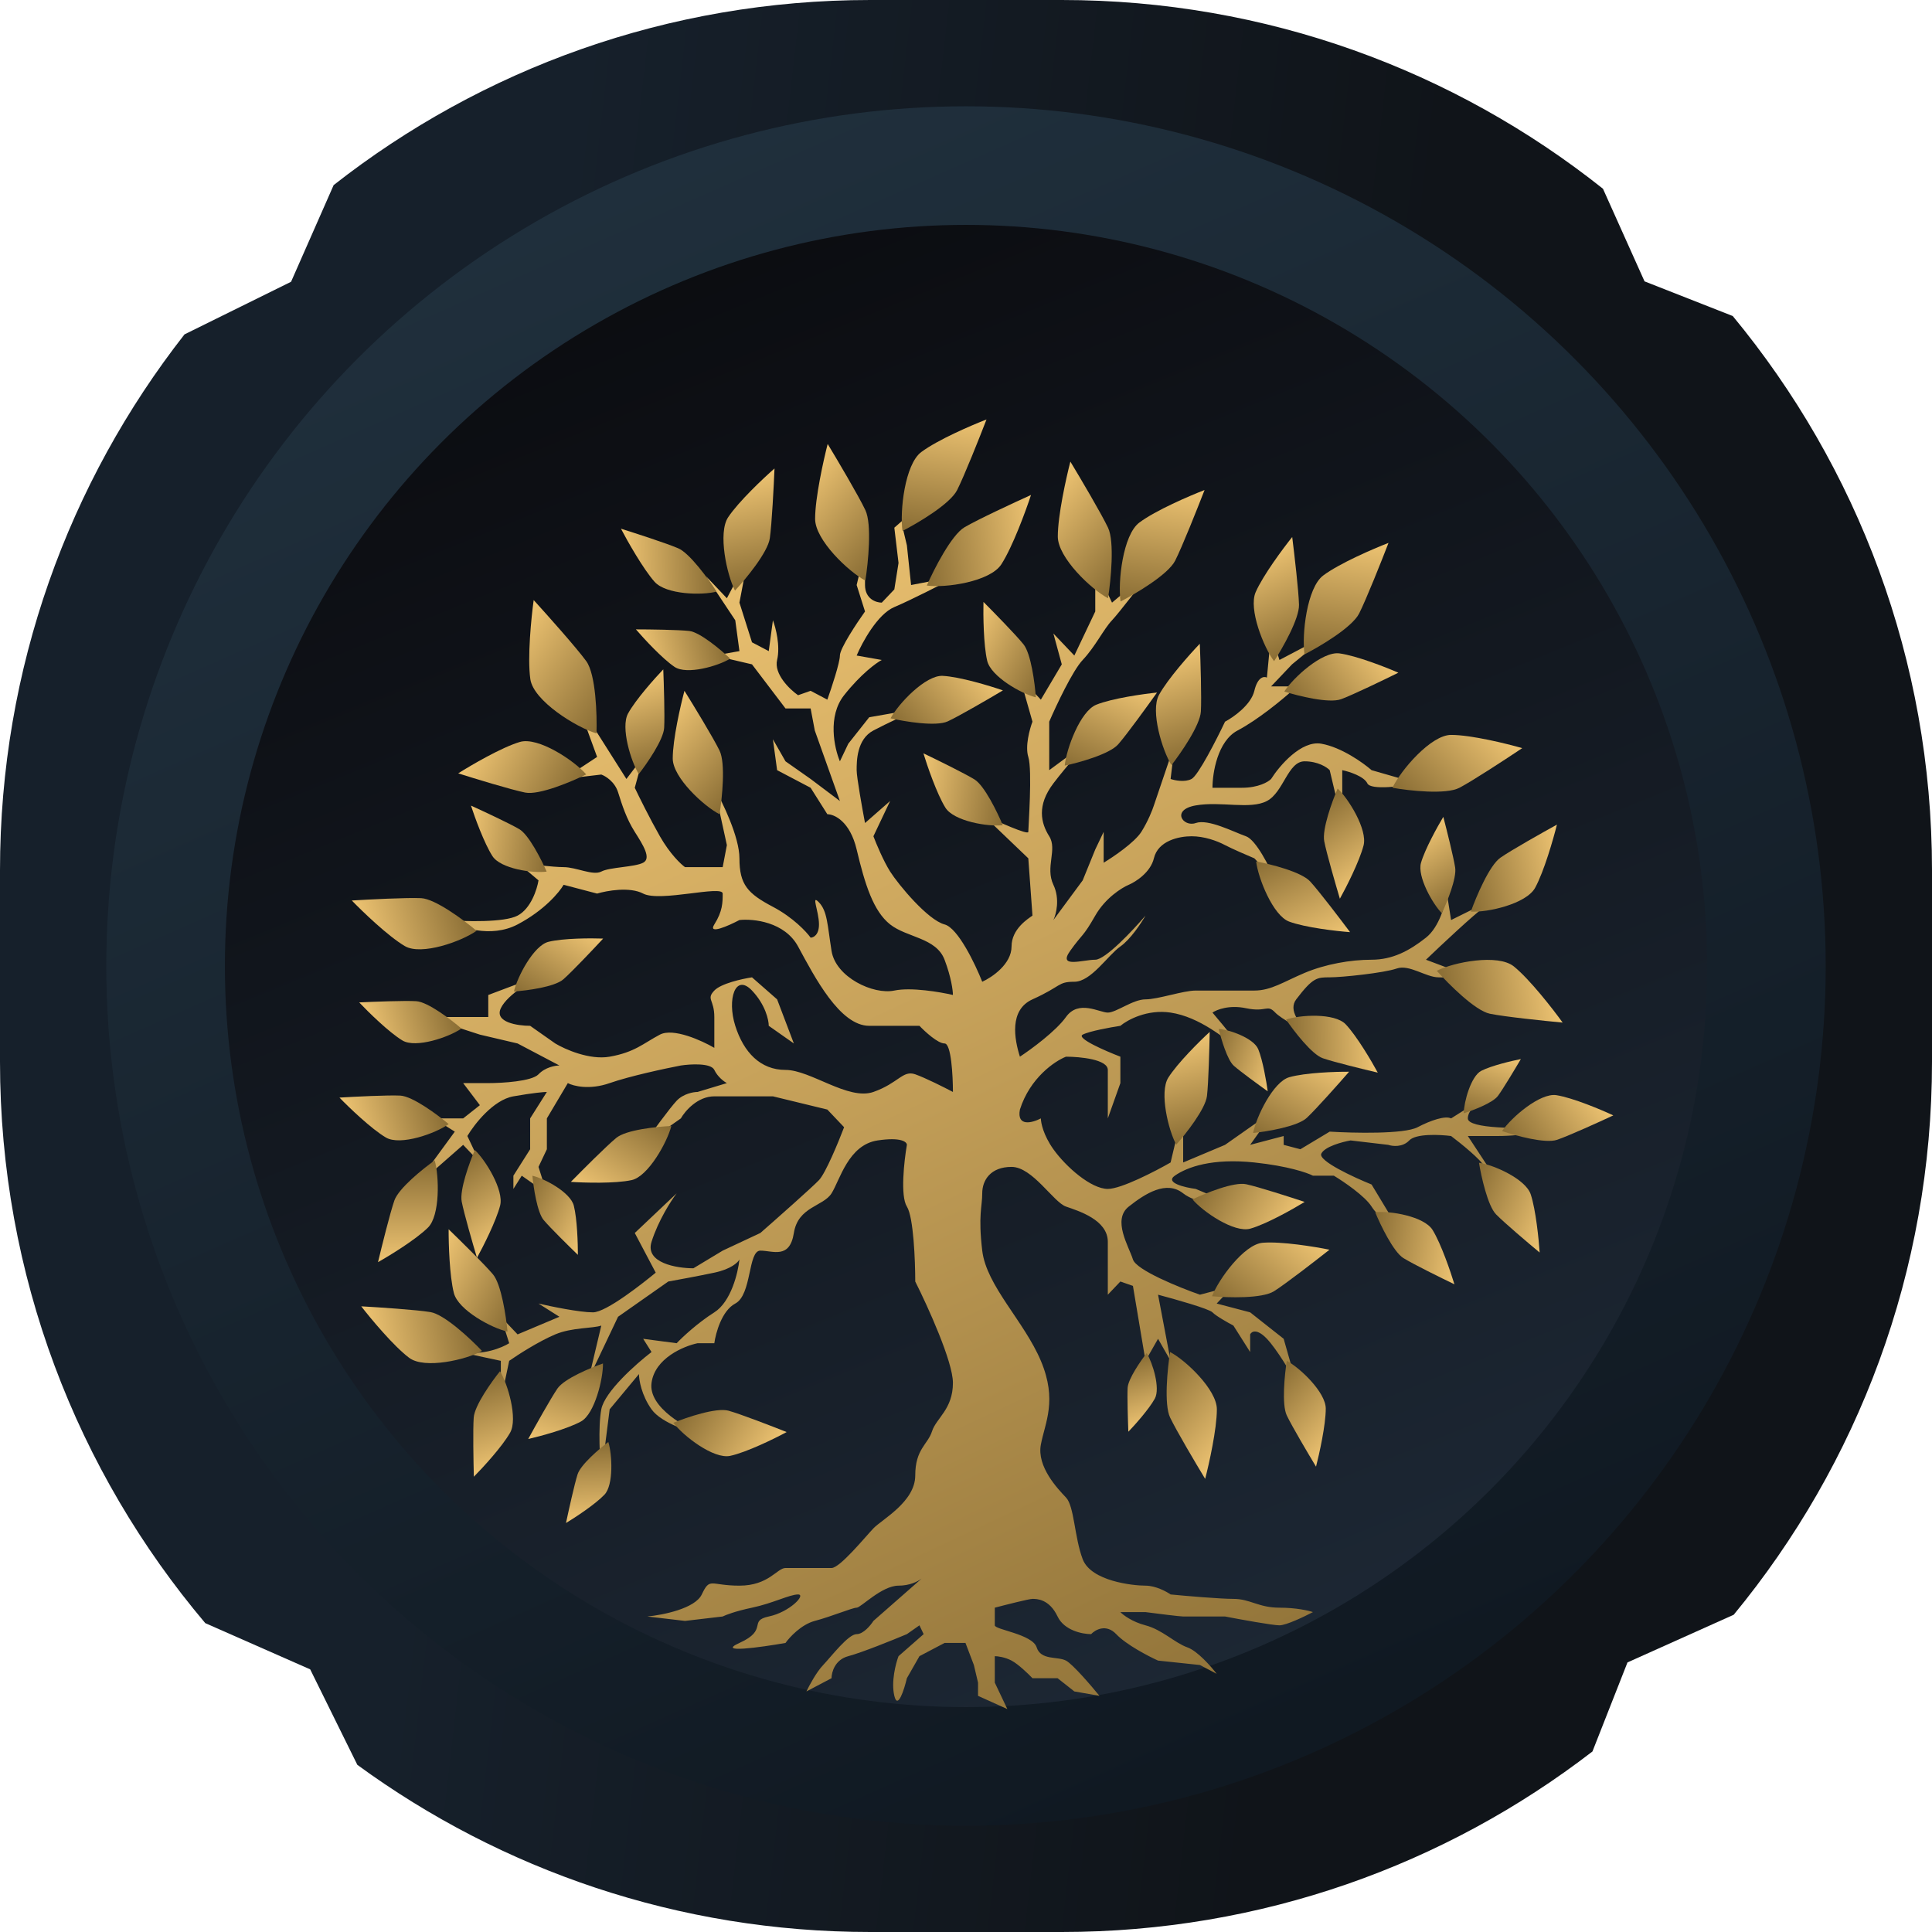 <svg width="52" height="52" viewBox="0 0 52 52" fill="none" xmlns="http://www.w3.org/2000/svg">
<path fill-rule="evenodd" clip-rule="evenodd" d="M0 23.423C0 17.983 1.855 12.976 4.966 9L7.834 7.584L8.98 4.982C12.959 1.861 17.974 0 23.423 0H28.577C34.083 0 39.145 1.9 43.144 5.08L44.263 7.573L46.637 8.506C49.987 12.558 52 17.756 52 23.423V28.577C52 34.229 49.998 39.414 46.663 43.461L43.804 44.744L42.861 47.141C38.908 50.188 33.954 52 28.577 52H23.423C18.262 52 13.489 50.33 9.618 47.501L8.349 44.931L5.525 43.687C2.078 39.608 0 34.335 0 28.577V23.423Z" fill="url(#paint0_linear_1007_34036)"/>
<ellipse cx="26" cy="26" rx="23.139" ry="23.139" fill="url(#paint1_linear_1007_34036)"/>
<ellipse cx="26" cy="26" rx="19.947" ry="19.947" fill="url(#paint2_linear_1007_34036)"/>
<path d="M24.409 32.475C24.229 32.19 24.334 31.249 24.409 30.814C24.409 30.734 24.251 30.6 23.62 30.695C22.832 30.814 22.606 31.763 22.381 32.119C22.156 32.475 21.48 32.474 21.367 33.186C21.254 33.898 20.803 33.661 20.465 33.661C20.128 33.661 20.24 34.847 19.79 35.085C19.429 35.275 19.264 35.876 19.226 36.153H18.775C18.4 36.232 17.626 36.556 17.536 37.22C17.446 37.885 18.475 38.446 19.001 38.644C18.625 38.565 17.806 38.312 17.536 37.932C17.266 37.553 17.198 37.141 17.198 36.983L16.409 37.932L16.184 39.712C16.146 39.316 16.094 38.407 16.184 37.932C16.274 37.458 17.123 36.706 17.536 36.39L17.311 36.034L18.212 36.153C18.362 35.994 18.775 35.607 19.226 35.322C19.677 35.037 19.865 34.254 19.902 33.898C19.865 33.977 19.677 34.159 19.226 34.254C18.775 34.349 18.212 34.452 17.987 34.492L16.635 35.441L15.846 37.102L16.184 35.678C15.959 35.757 15.395 35.725 14.945 35.915C14.494 36.105 13.931 36.469 13.705 36.627L13.48 37.695V36.627C12.916 36.508 11.925 36.295 12.466 36.39C13.007 36.485 13.517 36.271 13.705 36.153L13.48 35.441L13.931 35.915L15.057 35.441L14.494 35.085C14.832 35.164 15.598 35.322 15.959 35.322C16.319 35.322 17.311 34.531 17.649 34.254L17.085 33.186L18.212 32.119C18.062 32.316 17.716 32.854 17.536 33.424C17.356 33.993 18.212 34.136 18.663 34.136L19.451 33.661L20.465 33.186C20.916 32.791 21.863 31.953 22.043 31.763C22.223 31.573 22.569 30.734 22.719 30.339L22.268 29.864L20.803 29.508H19.226C18.775 29.508 18.437 29.904 18.325 30.102L17.311 30.814C17.536 30.497 18.032 29.817 18.212 29.627C18.392 29.437 18.663 29.39 18.775 29.39L19.564 29.152C19.489 29.113 19.316 28.986 19.226 28.797C19.136 28.607 18.588 28.638 18.325 28.678C17.912 28.757 16.95 28.963 16.409 29.152C15.868 29.342 15.433 29.232 15.283 29.152L14.719 30.102V30.932L14.494 31.407L14.719 32.119L14.043 31.644L13.818 32V31.644L14.269 30.932V30.102L14.719 29.39C14.644 29.39 14.359 29.413 13.818 29.508C13.277 29.603 12.766 30.26 12.579 30.576L12.916 31.288L12.466 30.814L11.114 32L12.241 30.458L11.677 30.102H12.466L12.916 29.746L12.466 29.152H13.142C13.517 29.152 14.314 29.105 14.494 28.915C14.674 28.725 14.945 28.678 15.057 28.678L13.931 28.085L12.916 27.847L11.452 27.373H12.241H13.142V26.78L14.719 26.186C14.381 26.345 13.66 26.756 13.48 27.136C13.3 27.515 13.931 27.61 14.269 27.61L14.945 28.085C15.207 28.243 15.868 28.536 16.409 28.441C17.085 28.322 17.311 28.085 17.761 27.847C18.122 27.658 18.888 28.006 19.226 28.203V27.373C19.226 26.898 19.001 26.898 19.226 26.661C19.406 26.471 19.977 26.345 20.24 26.305L20.916 26.898L21.367 28.085L20.691 27.61C20.691 27.452 20.601 27.041 20.24 26.661C19.79 26.186 19.564 26.898 19.79 27.61C20.015 28.322 20.465 28.797 21.142 28.797C21.818 28.797 22.832 29.627 23.508 29.39C24.184 29.152 24.296 28.797 24.634 28.915C24.905 29.01 25.423 29.271 25.648 29.39C25.648 28.955 25.603 28.085 25.423 28.085C25.243 28.085 24.897 27.768 24.747 27.61H23.395C22.606 27.61 21.93 26.305 21.48 25.474C21.119 24.81 20.278 24.723 19.902 24.763C19.602 24.921 19.046 25.166 19.226 24.881C19.451 24.525 19.451 24.288 19.451 24.051C19.451 23.814 17.761 24.288 17.311 24.051C16.95 23.861 16.334 23.972 16.071 24.051L15.17 23.814C15.057 24.011 14.652 24.502 13.931 24.881C13.21 25.261 12.353 24.96 12.015 24.763C12.503 24.802 13.57 24.834 13.931 24.644C14.291 24.454 14.456 23.932 14.494 23.695L13.931 23.22C14.231 23.26 14.899 23.339 15.17 23.339C15.508 23.339 15.959 23.576 16.184 23.458C16.409 23.339 17.085 23.339 17.311 23.22C17.536 23.102 17.311 22.746 17.085 22.39C16.86 22.034 16.747 21.678 16.635 21.322C16.544 21.037 16.297 20.887 16.184 20.847L15.17 20.966L16.071 20.373L15.508 18.831L16.86 20.966L17.311 20.373L17.085 21.203C17.198 21.441 17.491 22.034 17.761 22.508C18.032 22.983 18.325 23.26 18.437 23.339H19.451L19.564 22.746L19.226 21.203C19.451 21.599 19.902 22.532 19.902 23.102C19.902 23.814 20.128 24.051 20.803 24.407C21.344 24.692 21.705 25.079 21.818 25.237C21.893 25.237 22.043 25.166 22.043 24.881C22.043 24.525 21.818 24.051 22.043 24.288C22.268 24.525 22.268 24.881 22.381 25.593C22.494 26.305 23.508 26.78 24.071 26.661C24.522 26.566 25.31 26.701 25.648 26.78C25.648 26.661 25.603 26.305 25.423 25.831C25.198 25.237 24.409 25.237 23.958 24.881C23.508 24.525 23.282 23.814 23.057 22.864C22.877 22.105 22.456 21.915 22.268 21.915L21.818 21.203L20.916 20.729L20.803 19.898L21.142 20.491L21.818 20.966L22.606 21.559L21.93 19.661L21.818 19.068H21.142L20.24 17.881L19.226 17.644L19.902 17.525L19.79 16.695L19.001 15.508L19.564 16.102L20.128 15.034L19.902 16.22L20.24 17.288L20.691 17.525L20.803 16.695C20.879 16.893 21.006 17.383 20.916 17.763C20.826 18.142 21.254 18.554 21.48 18.712L21.818 18.593L22.268 18.831C22.381 18.514 22.606 17.834 22.606 17.644C22.606 17.454 23.057 16.774 23.282 16.458L23.057 15.746L23.282 14.797V15.746C23.282 16.125 23.583 16.22 23.733 16.22L24.071 15.864L24.184 15.152L24.071 14.203L24.747 13.61L24.296 14.203L24.409 14.678L24.522 15.746L25.761 15.508C25.386 15.706 24.522 16.149 24.071 16.339C23.62 16.529 23.207 17.288 23.057 17.644L23.733 17.763C23.583 17.842 23.17 18.142 22.719 18.712C22.268 19.281 22.456 20.136 22.606 20.491L22.832 20.017L23.395 19.305L24.747 19.068C24.484 19.186 23.868 19.471 23.508 19.661C23.057 19.898 23.057 20.491 23.057 20.729C23.057 20.919 23.207 21.757 23.282 22.152L23.958 21.559L23.508 22.508C23.583 22.706 23.778 23.173 23.958 23.458C24.184 23.814 24.972 24.763 25.423 24.881C25.784 24.976 26.249 25.949 26.437 26.424C26.7 26.305 27.226 25.949 27.226 25.474C27.226 25 27.677 24.723 27.789 24.644L27.677 23.102L26.437 21.915C26.85 22.113 27.677 22.485 27.677 22.39C27.677 22.271 27.789 20.729 27.677 20.373C27.586 20.088 27.714 19.621 27.789 19.424L27.451 18.237L28.015 18.831L28.578 17.881L28.352 17.051L28.916 17.644L29.479 16.458V15.271L29.93 16.22L31.057 15.271C30.756 15.667 30.11 16.505 29.93 16.695C29.705 16.932 29.479 17.407 29.141 17.763C28.871 18.047 28.428 18.989 28.24 19.424V20.729L29.367 19.898C29.179 20.096 28.713 20.61 28.352 21.085C27.902 21.678 28.015 22.152 28.24 22.508C28.465 22.864 28.127 23.339 28.352 23.814C28.533 24.193 28.428 24.605 28.352 24.763L29.141 23.695L29.479 22.864L29.705 22.39V23.22C29.968 23.062 30.538 22.674 30.719 22.39C30.899 22.105 31.019 21.797 31.057 21.678L31.62 20.017L31.507 20.966C31.62 21.006 31.89 21.061 32.071 20.966C32.251 20.871 32.747 19.898 32.972 19.424C33.197 19.305 33.671 18.973 33.761 18.593C33.851 18.213 34.024 18.198 34.099 18.237L34.212 17.051L34.437 17.763L35.789 17.051L34.775 17.881L34.212 18.474H35.451L34.775 18.593C34.512 18.831 33.851 19.376 33.31 19.661C32.769 19.946 32.634 20.808 32.634 21.203H33.423C33.873 21.203 34.136 21.045 34.212 20.966C34.437 20.61 35.023 19.922 35.563 20.017C36.104 20.112 36.69 20.531 36.916 20.729L38.155 21.085C37.742 21.164 36.893 21.274 36.803 21.085C36.713 20.895 36.315 20.768 36.127 20.729V22.152L35.789 20.729C35.714 20.65 35.473 20.491 35.113 20.491C34.662 20.491 34.55 21.322 34.099 21.559C33.648 21.797 32.859 21.559 32.183 21.678C31.507 21.797 31.845 22.271 32.183 22.152C32.521 22.034 33.197 22.39 33.535 22.508C33.806 22.603 34.174 23.339 34.324 23.695L33.761 23.102C33.573 23.023 33.152 22.841 32.972 22.746C32.747 22.627 32.409 22.508 32.071 22.508C31.733 22.508 31.169 22.627 31.057 23.102C30.966 23.481 30.568 23.734 30.381 23.814C30.193 23.893 29.75 24.169 29.479 24.644C29.141 25.237 29.141 25.119 28.803 25.593C28.465 26.068 29.141 25.831 29.479 25.831C29.75 25.831 30.493 25.04 30.831 24.644C30.719 24.842 30.426 25.285 30.155 25.474C29.817 25.712 29.367 26.424 28.916 26.424C28.465 26.424 28.578 26.542 27.789 26.898C27.158 27.183 27.301 27.966 27.451 28.441C27.752 28.243 28.42 27.753 28.691 27.373C29.029 26.898 29.592 27.254 29.817 27.254C30.043 27.254 30.493 26.898 30.831 26.898C31.169 26.898 31.845 26.661 32.183 26.661H33.761C34.212 26.661 34.55 26.424 35.113 26.186C35.676 25.949 36.352 25.831 36.916 25.831C37.479 25.831 37.93 25.593 38.38 25.237C38.741 24.953 38.906 24.328 38.944 24.051L39.056 24.763L40.972 23.814C40.746 23.932 40.228 24.217 39.958 24.407C39.687 24.597 38.793 25.435 38.38 25.831L39.958 26.424C39.657 26.384 38.989 26.305 38.718 26.305C38.38 26.305 37.93 25.949 37.592 26.068C37.254 26.186 36.127 26.305 35.789 26.305C35.451 26.305 35.338 26.305 34.888 26.898C34.668 27.187 34.965 27.577 35.358 27.91C35.465 27.978 35.542 28.035 35.56 28.07C35.758 28.219 35.963 28.348 36.127 28.441C35.939 28.362 35.563 28.18 35.563 28.085C35.563 28.08 35.562 28.076 35.56 28.07C35.491 28.019 35.423 27.965 35.358 27.91C35.049 27.715 34.485 27.424 34.324 27.254C34.099 27.017 34.099 27.254 33.535 27.136C33.085 27.041 32.747 27.175 32.634 27.254C32.972 27.65 33.581 28.393 33.31 28.203C32.972 27.966 32.296 27.373 31.507 27.254C30.876 27.159 30.343 27.452 30.155 27.61C29.892 27.65 29.322 27.753 29.141 27.847C28.961 27.942 29.742 28.282 30.155 28.441V29.152L29.817 30.102V28.797C29.817 28.512 29.066 28.441 28.691 28.441C28.39 28.559 27.722 29.01 27.451 29.864C27.361 30.339 27.789 30.22 28.015 30.102C28.015 30.22 28.082 30.552 28.352 30.932C28.691 31.407 29.367 32 29.817 32C30.178 32 31.094 31.525 31.507 31.288L31.845 29.864V30.458V31.288L32.972 30.814L34.324 29.864L33.648 30.814L34.55 30.576V30.814L35 30.932L35.789 30.458C36.427 30.497 37.794 30.529 38.155 30.339C38.516 30.149 38.906 30.023 39.056 30.102L39.908 29.564C40.008 29.49 40.108 29.429 40.183 29.39L39.908 29.564C39.707 29.712 39.507 29.912 39.507 30.102C39.507 30.386 40.934 30.378 41.648 30.339C41.535 30.418 41.107 30.576 40.296 30.576H39.507L40.521 32.119C40.371 31.96 40.048 31.597 39.958 31.407C39.868 31.217 39.319 30.774 39.056 30.576C38.756 30.537 38.11 30.505 37.93 30.695C37.749 30.885 37.479 30.853 37.366 30.814L36.352 30.695C36.127 30.734 35.654 30.861 35.563 31.051C35.473 31.241 36.427 31.684 36.916 31.881L37.704 33.186C37.517 33.068 37.096 32.759 36.916 32.475C36.735 32.19 36.164 31.802 35.901 31.644H35.338C35.188 31.565 34.662 31.383 33.761 31.288C32.634 31.169 31.958 31.407 31.62 31.644C31.35 31.834 31.883 31.96 32.183 32L33.31 32.475C32.972 32.475 32.206 32.403 31.845 32.119C31.395 31.763 30.831 32.119 30.381 32.475C29.93 32.831 30.381 33.542 30.493 33.898C30.583 34.183 31.733 34.65 32.296 34.847L33.197 34.61L32.747 35.085L33.648 35.322L34.55 36.034L34.888 37.22C34.737 36.944 34.369 36.319 34.099 36.034C33.828 35.749 33.686 35.836 33.648 35.915V36.39L33.197 35.678C33.047 35.599 32.724 35.417 32.634 35.322C32.544 35.227 31.62 34.966 31.169 34.847L31.507 36.627L31.169 36.034L30.831 36.627L30.493 34.61L30.155 34.492L29.817 34.847V33.424C29.817 32.831 29.029 32.593 28.691 32.475C28.352 32.356 27.789 31.407 27.226 31.407C26.663 31.407 26.437 31.763 26.437 32.119C26.437 32.475 26.324 32.712 26.437 33.661C26.55 34.61 27.564 35.559 28.015 36.627C28.465 37.695 28.127 38.288 28.015 38.881C27.902 39.475 28.465 40.068 28.691 40.305C28.916 40.542 28.916 41.373 29.141 41.966C29.367 42.559 30.493 42.678 30.831 42.678C31.102 42.678 31.395 42.836 31.507 42.915C31.921 42.955 32.837 43.034 33.197 43.034C33.648 43.034 33.873 43.271 34.437 43.271C34.888 43.271 35.225 43.35 35.338 43.39C35.113 43.508 34.617 43.746 34.437 43.746C34.257 43.746 33.385 43.588 32.972 43.508H31.845C31.755 43.508 31.132 43.429 30.831 43.39H30.155C30.23 43.469 30.471 43.651 30.831 43.746C31.282 43.864 31.62 44.22 31.958 44.339C32.228 44.434 32.596 44.853 32.747 45.051L32.296 44.814L31.169 44.695C30.906 44.576 30.313 44.268 30.043 43.983C29.772 43.698 29.479 43.864 29.367 43.983C29.141 43.983 28.645 43.888 28.465 43.508C28.24 43.034 27.902 43.034 27.789 43.034C27.699 43.034 27.076 43.192 26.775 43.271V43.746C26.775 43.864 27.789 43.983 27.902 44.339C28.015 44.695 28.465 44.576 28.691 44.695C28.871 44.79 29.367 45.367 29.592 45.644L28.916 45.525L28.465 45.169H27.789C27.677 45.051 27.406 44.79 27.226 44.695C27.046 44.6 26.85 44.576 26.775 44.576V45.288L27.113 46L26.324 45.644V45.288L26.212 44.814L25.986 44.22H25.423L24.747 44.576L24.409 45.169C24.334 45.486 24.161 46.024 24.071 45.644C23.981 45.264 24.109 44.774 24.184 44.576L24.86 43.983L24.747 43.746L24.409 43.983C24.033 44.141 23.192 44.481 22.832 44.576C22.471 44.671 22.381 45.011 22.381 45.169L21.705 45.525C21.78 45.367 21.975 45.003 22.156 44.814C22.381 44.576 22.832 43.983 23.057 43.983C23.237 43.983 23.433 43.746 23.508 43.627L24.184 43.034L24.807 42.487C24.699 42.569 24.483 42.678 24.184 42.678C23.733 42.678 23.17 43.271 23.057 43.271C22.944 43.271 22.381 43.508 21.93 43.627C21.57 43.722 21.254 44.062 21.142 44.22C20.465 44.339 19.271 44.505 19.902 44.22C20.691 43.864 20.128 43.627 20.691 43.508C21.254 43.39 21.705 42.915 21.48 42.915C21.254 42.915 20.803 43.153 20.24 43.271C19.79 43.366 19.527 43.469 19.451 43.508L18.437 43.627L17.423 43.508C17.837 43.469 18.708 43.295 18.888 42.915C19.113 42.441 19.113 42.678 19.902 42.678C20.691 42.678 20.916 42.203 21.142 42.203H22.381C22.606 42.203 23.282 41.373 23.508 41.136C23.733 40.898 24.634 40.424 24.634 39.712C24.634 39 24.972 38.881 25.085 38.525C25.198 38.169 25.648 37.932 25.648 37.22C25.648 36.651 24.972 35.164 24.634 34.492C24.634 33.938 24.589 32.759 24.409 32.475Z" fill="url(#paint3_linear_1007_34036)"/>
<path d="M23.291 13.729C23.111 13.349 22.54 12.384 22.277 11.949C22.165 12.384 21.939 13.397 21.939 13.966C21.939 14.536 22.841 15.39 23.291 15.627C23.367 15.153 23.472 14.108 23.291 13.729Z" fill="url(#paint4_linear_1007_34036)"/>
<path d="M19.366 20.201C19.199 19.858 18.667 18.986 18.422 18.593C18.317 18.986 18.107 19.901 18.107 20.415C18.107 20.929 18.947 21.701 19.366 21.915C19.436 21.487 19.534 20.544 19.366 20.201Z" fill="url(#paint5_linear_1007_34036)"/>
<path d="M18.256 14.758C17.947 14.625 17.099 14.351 16.713 14.23C16.886 14.56 17.307 15.307 17.616 15.657C17.925 16.006 18.901 16.028 19.286 15.923C19.071 15.59 18.564 14.89 18.256 14.758Z" fill="url(#paint6_linear_1007_34036)"/>
<path d="M15.778 17.793C15.517 17.436 14.727 16.549 14.364 16.151C14.3 16.617 14.191 17.695 14.274 18.279C14.357 18.863 15.507 19.577 16.055 19.74C16.071 19.24 16.038 18.15 15.778 17.793Z" fill="url(#paint7_linear_1007_34036)"/>
<path d="M32.322 19.149C32.343 18.777 32.312 17.779 32.293 17.326C32.026 17.605 31.432 18.271 31.194 18.704C30.957 19.138 31.286 20.205 31.53 20.594C31.785 20.267 32.301 19.521 32.322 19.149Z" fill="url(#paint8_linear_1007_34036)"/>
<path d="M39.166 23.351C39.122 23.067 38.935 22.323 38.847 21.986C38.692 22.244 38.354 22.852 38.247 23.221C38.139 23.589 38.561 24.331 38.807 24.579C38.946 24.288 39.211 23.634 39.166 23.351Z" fill="url(#paint9_linear_1007_34036)"/>
<path d="M29.823 14.203C29.643 13.824 29.072 12.859 28.809 12.424C28.697 12.859 28.471 13.871 28.471 14.441C28.471 15.01 29.373 15.864 29.823 16.102C29.898 15.627 30.003 14.583 29.823 14.203Z" fill="url(#paint10_linear_1007_34036)"/>
<path d="M27.547 17.341C27.345 17.09 26.745 16.476 26.47 16.201C26.462 16.55 26.47 17.355 26.57 17.783C26.67 18.211 27.499 18.677 27.88 18.768C27.854 18.396 27.75 17.591 27.547 17.341Z" fill="url(#paint11_linear_1007_34036)"/>
<path d="M26.228 20.978C25.958 20.813 25.2 20.441 24.854 20.276C24.955 20.609 25.215 21.366 25.444 21.736C25.672 22.105 26.601 22.257 26.99 22.21C26.848 21.868 26.497 21.144 26.228 20.978Z" fill="url(#paint12_linear_1007_34036)"/>
<path d="M35.642 22.644C35.705 22.966 35.949 23.808 36.063 24.189C36.231 23.888 36.592 23.179 36.701 22.753C36.809 22.327 36.296 21.497 36.003 21.224C35.856 21.564 35.579 22.322 35.642 22.644Z" fill="url(#paint13_linear_1007_34036)"/>
<path d="M35.602 28.482C35.898 28.585 36.713 28.784 37.083 28.87C36.919 28.566 36.516 27.882 36.22 27.57C35.924 27.258 34.985 27.312 34.615 27.442C34.82 27.745 35.305 28.378 35.602 28.482Z" fill="url(#paint14_linear_1007_34036)"/>
<path d="M37.773 33.862C38.043 34.028 38.8 34.401 39.146 34.567C39.045 34.234 38.787 33.476 38.559 33.106C38.331 32.736 37.403 32.582 37.014 32.629C37.155 32.97 37.504 33.695 37.773 33.862Z" fill="url(#paint15_linear_1007_34036)"/>
<path d="M40.266 32.684C40.49 32.913 41.142 33.465 41.44 33.712C41.417 33.364 41.337 32.563 41.2 32.147C41.062 31.73 40.194 31.348 39.807 31.296C39.867 31.663 40.042 32.455 40.266 32.684Z" fill="url(#paint16_linear_1007_34036)"/>
<path d="M35.174 30.086C35.424 29.852 36.036 29.162 36.311 28.846C35.955 28.843 35.136 28.87 34.702 28.993C34.268 29.115 33.812 30.062 33.728 30.494C34.106 30.456 34.924 30.32 35.174 30.086Z" fill="url(#paint17_linear_1007_34036)"/>
<path d="M41.909 30.678C42.227 30.569 43.051 30.195 43.422 30.021C43.097 29.869 42.336 29.548 41.892 29.477C41.449 29.407 40.671 30.082 40.429 30.443C40.79 30.567 41.591 30.787 41.909 30.678Z" fill="url(#paint18_linear_1007_34036)"/>
<path d="M32.486 29.497C32.527 29.146 32.552 28.203 32.559 27.774C32.291 28.02 31.694 28.611 31.445 29.005C31.197 29.399 31.45 30.427 31.659 30.809C31.918 30.517 32.446 29.846 32.486 29.497Z" fill="url(#paint19_linear_1007_34036)"/>
<path d="M33.542 31.874C33.87 31.945 34.727 32.221 35.115 32.35C34.808 32.538 34.086 32.947 33.652 33.069C33.218 33.191 32.374 32.612 32.096 32.281C32.441 32.116 33.214 31.802 33.542 31.874Z" fill="url(#paint20_linear_1007_34036)"/>
<path d="M34.291 34.753C34.612 34.55 35.419 33.923 35.783 33.636C35.392 33.556 34.486 33.408 33.986 33.449C33.485 33.489 32.799 34.431 32.622 34.888C33.045 34.928 33.97 34.956 34.291 34.753Z" fill="url(#paint21_linear_1007_34036)"/>
<path d="M31.493 38.152C31.661 38.504 32.192 39.4 32.437 39.804C32.542 39.4 32.752 38.46 32.752 37.932C32.752 37.403 31.913 36.61 31.493 36.39C31.423 36.83 31.325 37.799 31.493 38.152Z" fill="url(#paint22_linear_1007_34036)"/>
<path d="M34.634 38.097C34.774 38.391 35.217 39.138 35.421 39.475C35.508 39.138 35.683 38.354 35.683 37.913C35.683 37.472 34.984 36.811 34.634 36.627C34.576 36.995 34.494 37.803 34.634 38.097Z" fill="url(#paint23_linear_1007_34036)"/>
<path d="M33.209 28.686C33.385 28.841 33.89 29.209 34.121 29.373C34.087 29.119 33.988 28.537 33.866 28.24C33.744 27.943 33.089 27.711 32.803 27.695C32.865 27.96 33.033 28.53 33.209 28.686Z" fill="url(#paint24_linear_1007_34036)"/>
<path d="M40.32 29.493C40.46 29.302 40.787 28.755 40.934 28.505C40.694 28.552 40.146 28.68 39.869 28.821C39.592 28.962 39.4 29.661 39.397 29.963C39.646 29.886 40.18 29.685 40.32 29.493Z" fill="url(#paint25_linear_1007_34036)"/>
<path d="M30.35 37.355C30.337 37.596 30.358 38.242 30.37 38.535C30.544 38.355 30.928 37.924 31.082 37.644C31.236 37.363 31.021 36.672 30.863 36.42C30.698 36.631 30.364 37.114 30.35 37.355Z" fill="url(#paint26_linear_1007_34036)"/>
<path d="M18.549 16.982C18.257 16.95 17.472 16.94 17.116 16.94C17.325 17.183 17.824 17.726 18.155 17.949C18.486 18.172 19.337 17.925 19.652 17.727C19.406 17.492 18.84 17.015 18.549 16.982Z" fill="url(#paint27_linear_1007_34036)"/>
<path d="M13.977 22.317C13.721 22.166 13.003 21.831 12.676 21.683C12.777 21.993 13.033 22.699 13.254 23.042C13.474 23.384 14.349 23.51 14.713 23.459C14.574 23.141 14.233 22.467 13.977 22.317Z" fill="url(#paint28_linear_1007_34036)"/>
<path d="M14.135 21.332C13.76 21.256 12.777 20.956 12.333 20.815C12.68 20.595 13.498 20.117 13.991 19.97C14.484 19.823 15.456 20.471 15.778 20.843C15.386 21.038 14.51 21.408 14.135 21.332Z" fill="url(#paint29_linear_1007_34036)"/>
<path d="M11.203 26.947C10.889 26.929 10.049 26.961 9.668 26.98C9.903 27.229 10.464 27.782 10.829 28.003C11.194 28.224 12.092 27.912 12.419 27.683C12.145 27.446 11.516 26.966 11.203 26.947Z" fill="url(#paint30_linear_1007_34036)"/>
<path d="M11.336 24.174C10.954 24.156 9.932 24.209 9.469 24.237C9.758 24.536 10.449 25.201 10.896 25.464C11.343 25.727 12.431 25.335 12.826 25.052C12.488 24.767 11.717 24.193 11.336 24.174Z" fill="url(#paint31_linear_1007_34036)"/>
<path d="M11.585 35.315C11.208 35.253 10.186 35.185 9.723 35.16C9.979 35.491 10.595 36.232 11.012 36.545C11.429 36.859 12.551 36.596 12.974 36.361C12.668 36.038 11.962 35.377 11.585 35.315Z" fill="url(#paint32_linear_1007_34036)"/>
<path d="M16.585 30.628C16.318 30.849 15.66 31.508 15.365 31.81C15.724 31.835 16.554 31.859 16.999 31.763C17.445 31.667 17.96 30.739 18.069 30.307C17.686 30.322 16.851 30.407 16.585 30.628Z" fill="url(#paint33_linear_1007_34036)"/>
<path d="M19.608 37.969C19.935 38.06 20.788 38.391 21.173 38.544C20.853 38.717 20.1 39.087 19.655 39.184C19.21 39.282 18.387 38.646 18.124 38.295C18.482 38.148 19.28 37.878 19.608 37.969Z" fill="url(#paint34_linear_1007_34036)"/>
<path d="M13.268 34.299C13.043 34.032 12.378 33.379 12.075 33.086C12.073 33.466 12.098 34.34 12.216 34.802C12.334 35.264 13.244 35.751 13.66 35.84C13.623 35.438 13.493 34.566 13.268 34.299Z" fill="url(#paint35_linear_1007_34036)"/>
<path d="M15.004 37.372C14.824 37.636 14.404 38.388 14.217 38.731C14.538 38.658 15.271 38.46 15.639 38.258C16.006 38.055 16.236 37.106 16.229 36.698C15.896 36.813 15.185 37.108 15.004 37.372Z" fill="url(#paint36_linear_1007_34036)"/>
<path d="M12.75 38.155C12.727 38.479 12.743 39.351 12.754 39.746C12.991 39.507 13.518 38.934 13.73 38.56C13.943 38.185 13.667 37.249 13.458 36.906C13.232 37.187 12.773 37.83 12.75 38.155Z" fill="url(#paint37_linear_1007_34036)"/>
<path d="M10.771 29.488C10.437 29.472 9.543 29.517 9.137 29.542C9.39 29.804 9.995 30.386 10.386 30.616C10.777 30.847 11.73 30.504 12.076 30.255C11.78 30.006 11.105 29.503 10.771 29.488Z" fill="url(#paint38_linear_1007_34036)"/>
<path d="M10.614 32.313C10.499 32.644 10.273 33.557 10.174 33.971C10.487 33.795 11.195 33.362 11.521 33.038C11.847 32.714 11.821 31.654 11.7 31.233C11.385 31.455 10.728 31.983 10.614 32.313Z" fill="url(#paint39_linear_1007_34036)"/>
<path d="M25.96 14.191C26.312 13.984 27.3 13.525 27.75 13.322C27.61 13.748 27.255 14.718 26.951 15.189C26.646 15.659 25.444 15.831 24.945 15.76C25.137 15.323 25.608 14.398 25.96 14.191Z" fill="url(#paint40_linear_1007_34036)"/>
<path d="M25.761 13.191C25.951 12.817 26.368 11.768 26.552 11.29C26.15 11.445 25.236 11.838 24.795 12.168C24.354 12.497 24.214 13.766 24.291 14.29C24.702 14.08 25.572 13.566 25.761 13.191Z" fill="url(#paint41_linear_1007_34036)"/>
<path d="M20.72 14.486C20.774 14.106 20.827 13.076 20.846 12.609C20.548 12.87 19.88 13.499 19.598 13.922C19.317 14.345 19.564 15.473 19.782 15.896C20.072 15.585 20.666 14.867 20.72 14.486Z" fill="url(#paint42_linear_1007_34036)"/>
<path d="M17.876 19.589C17.895 19.268 17.868 18.407 17.852 18.016C17.622 18.257 17.109 18.831 16.904 19.204C16.699 19.578 16.983 20.498 17.193 20.834C17.413 20.552 17.858 19.91 17.876 19.589Z" fill="url(#paint43_linear_1007_34036)"/>
<path d="M14.633 32.838C14.807 33.044 15.319 33.549 15.554 33.775C15.555 33.482 15.535 32.807 15.444 32.45C15.353 32.092 14.65 31.716 14.33 31.646C14.358 31.958 14.459 32.632 14.633 32.838Z" fill="url(#paint44_linear_1007_34036)"/>
<path d="M15.545 39.683C15.462 39.945 15.303 40.664 15.234 40.992C15.476 40.846 16.021 40.49 16.27 40.228C16.518 39.967 16.477 39.138 16.373 38.811C16.132 38.992 15.628 39.421 15.545 39.683Z" fill="url(#paint45_linear_1007_34036)"/>
<path d="M15.163 26.358C15.398 26.152 15.975 25.542 16.234 25.262C15.91 25.25 15.162 25.25 14.763 25.349C14.364 25.447 13.921 26.295 13.833 26.686C14.178 26.663 14.928 26.564 15.163 26.358Z" fill="url(#paint46_linear_1007_34036)"/>
<path d="M12.427 32.342C12.488 32.657 12.726 33.481 12.838 33.854C13.001 33.559 13.354 32.864 13.461 32.447C13.567 32.031 13.066 31.22 12.78 30.953C12.637 31.285 12.366 32.027 12.427 32.342Z" fill="url(#paint47_linear_1007_34036)"/>
<path d="M31.63 15.09C31.82 14.715 32.236 13.666 32.421 13.189C32.019 13.344 31.105 13.736 30.664 14.066C30.223 14.396 30.083 15.664 30.16 16.189C30.571 15.978 31.44 15.464 31.63 15.09Z" fill="url(#paint48_linear_1007_34036)"/>
<path d="M36.581 16.513C36.771 16.138 37.188 15.09 37.372 14.612C36.97 14.767 36.056 15.16 35.615 15.489C35.174 15.819 35.034 17.088 35.111 17.612C35.522 17.402 36.392 16.887 36.581 16.513Z" fill="url(#paint49_linear_1007_34036)"/>
<path d="M39.281 21.203C39.641 21.014 40.558 20.413 40.971 20.136C40.558 20.017 39.596 19.78 39.056 19.78C38.515 19.78 37.703 20.729 37.478 21.203C37.929 21.283 38.92 21.393 39.281 21.203Z" fill="url(#paint50_linear_1007_34036)"/>
<path d="M40.101 27.285C40.496 27.366 41.571 27.478 42.059 27.523C41.8 27.164 41.175 26.359 40.746 26.012C40.317 25.665 39.125 25.897 38.671 26.129C38.983 26.481 39.705 27.205 40.101 27.285Z" fill="url(#paint51_linear_1007_34036)"/>
<path d="M34.963 16.276C34.953 15.902 34.837 14.905 34.78 14.454C34.536 14.758 33.998 15.48 33.797 15.936C33.596 16.392 34.015 17.429 34.292 17.796C34.52 17.445 34.973 16.651 34.963 16.276Z" fill="url(#paint52_linear_1007_34036)"/>
<path d="M40.384 23.085C40.681 22.878 41.522 22.406 41.905 22.195C41.809 22.58 41.557 23.459 41.318 23.895C41.079 24.33 40.032 24.564 39.588 24.536C39.73 24.138 40.087 23.291 40.384 23.085Z" fill="url(#paint53_linear_1007_34036)"/>
<path d="M30.098 20.032C30.331 19.766 30.89 18.993 31.141 18.64C30.777 18.677 29.94 18.794 29.508 18.967C29.076 19.139 28.701 20.156 28.657 20.607C29.04 20.527 29.864 20.299 30.098 20.032Z" fill="url(#paint54_linear_1007_34036)"/>
<path d="M25.508 19.416C25.823 19.27 26.63 18.799 26.994 18.582C26.646 18.462 25.836 18.215 25.374 18.191C24.913 18.166 24.181 18.939 23.97 19.333C24.351 19.422 25.192 19.561 25.508 19.416Z" fill="url(#paint55_linear_1007_34036)"/>
<path d="M35.263 23.724C35.502 23.985 36.079 24.743 36.337 25.089C35.972 25.062 35.133 24.966 34.698 24.805C34.262 24.643 33.863 23.636 33.809 23.186C34.194 23.257 35.023 23.464 35.263 23.724Z" fill="url(#paint56_linear_1007_34036)"/>
<path d="M36.095 18.819C36.42 18.699 37.258 18.293 37.637 18.106C37.299 17.958 36.508 17.648 36.05 17.586C35.592 17.525 34.807 18.237 34.567 18.613C34.941 18.732 35.77 18.938 36.095 18.819Z" fill="url(#paint57_linear_1007_34036)"/>
<defs>
<linearGradient id="paint0_linear_1007_34036" x1="15.561" y1="-3.61164e-05" x2="39.233" y2="2.721" gradientUnits="userSpaceOnUse">
<stop stop-color="#16202B"/>
<stop offset="1" stop-color="#101419"/>
</linearGradient>
<linearGradient id="paint1_linear_1007_34036" x1="16.709" y1="2.861" x2="40.875" y2="57.402" gradientUnits="userSpaceOnUse">
<stop stop-color="#20303D"/>
<stop offset="1" stop-color="#0C131B"/>
</linearGradient>
<linearGradient id="paint2_linear_1007_34036" x1="20.909" y1="5.341" x2="37.17" y2="45.149" gradientUnits="userSpaceOnUse">
<stop stop-color="#0B0C10"/>
<stop offset="1" stop-color="#1D2835"/>
</linearGradient>
<linearGradient id="paint3_linear_1007_34036" x1="20.251" y1="13.61" x2="37.831" y2="51.015" gradientUnits="userSpaceOnUse">
<stop stop-color="#ECC271"/>
<stop offset="1" stop-color="#7F642E"/>
</linearGradient>
<linearGradient id="paint4_linear_1007_34036" x1="22.374" y1="11.949" x2="24.949" y2="14.243" gradientUnits="userSpaceOnUse">
<stop stop-color="#ECC271"/>
<stop offset="1" stop-color="#7F642E"/>
</linearGradient>
<linearGradient id="paint5_linear_1007_34036" x1="18.512" y1="18.593" x2="20.845" y2="20.737" gradientUnits="userSpaceOnUse">
<stop stop-color="#ECC271"/>
<stop offset="1" stop-color="#7F642E"/>
</linearGradient>
<linearGradient id="paint6_linear_1007_34036" x1="16.768" y1="14.177" x2="19.474" y2="14.087" gradientUnits="userSpaceOnUse">
<stop stop-color="#ECC271"/>
<stop offset="1" stop-color="#7F642E"/>
</linearGradient>
<linearGradient id="paint7_linear_1007_34036" x1="14.474" y1="16.133" x2="17.501" y2="18.349" gradientUnits="userSpaceOnUse">
<stop stop-color="#ECC271"/>
<stop offset="1" stop-color="#7F642E"/>
</linearGradient>
<linearGradient id="paint8_linear_1007_34036" x1="32.366" y1="17.37" x2="33.308" y2="20.327" gradientUnits="userSpaceOnUse">
<stop stop-color="#ECC271"/>
<stop offset="1" stop-color="#7F642E"/>
</linearGradient>
<linearGradient id="paint9_linear_1007_34036" x1="38.909" y1="22.007" x2="40.13" y2="24.038" gradientUnits="userSpaceOnUse">
<stop stop-color="#ECC271"/>
<stop offset="1" stop-color="#7F642E"/>
</linearGradient>
<linearGradient id="paint10_linear_1007_34036" x1="28.906" y1="12.424" x2="31.481" y2="14.718" gradientUnits="userSpaceOnUse">
<stop stop-color="#ECC271"/>
<stop offset="1" stop-color="#7F642E"/>
</linearGradient>
<linearGradient id="paint11_linear_1007_34036" x1="26.543" y1="16.182" x2="28.873" y2="17.43" gradientUnits="userSpaceOnUse">
<stop stop-color="#ECC271"/>
<stop offset="1" stop-color="#7F642E"/>
</linearGradient>
<linearGradient id="paint12_linear_1007_34036" x1="24.917" y1="20.233" x2="27.496" y2="20.672" gradientUnits="userSpaceOnUse">
<stop stop-color="#ECC271"/>
<stop offset="1" stop-color="#7F642E"/>
</linearGradient>
<linearGradient id="paint13_linear_1007_34036" x1="35.991" y1="24.169" x2="34.511" y2="21.899" gradientUnits="userSpaceOnUse">
<stop stop-color="#ECC271"/>
<stop offset="1" stop-color="#7F642E"/>
</linearGradient>
<linearGradient id="paint14_linear_1007_34036" x1="37.03" y1="28.925" x2="34.419" y2="29.002" gradientUnits="userSpaceOnUse">
<stop stop-color="#ECC271"/>
<stop offset="1" stop-color="#7F642E"/>
</linearGradient>
<linearGradient id="paint15_linear_1007_34036" x1="39.083" y1="34.61" x2="36.505" y2="34.165" gradientUnits="userSpaceOnUse">
<stop stop-color="#ECC271"/>
<stop offset="1" stop-color="#7F642E"/>
</linearGradient>
<linearGradient id="paint16_linear_1007_34036" x1="41.369" y1="33.738" x2="38.944" y2="32.711" gradientUnits="userSpaceOnUse">
<stop stop-color="#ECC271"/>
<stop offset="1" stop-color="#7F642E"/>
</linearGradient>
<linearGradient id="paint17_linear_1007_34036" x1="36.331" y1="28.927" x2="34.897" y2="31.463" gradientUnits="userSpaceOnUse">
<stop stop-color="#ECC271"/>
<stop offset="1" stop-color="#7F642E"/>
</linearGradient>
<linearGradient id="paint18_linear_1007_34036" x1="43.41" y1="30.104" x2="41.123" y2="31.811" gradientUnits="userSpaceOnUse">
<stop stop-color="#ECC271"/>
<stop offset="1" stop-color="#7F642E"/>
</linearGradient>
<linearGradient id="paint19_linear_1007_34036" x1="32.626" y1="27.821" x2="33.33" y2="30.676" gradientUnits="userSpaceOnUse">
<stop stop-color="#ECC271"/>
<stop offset="1" stop-color="#7F642E"/>
</linearGradient>
<linearGradient id="paint20_linear_1007_34036" x1="35.094" y1="32.268" x2="32.647" y2="30.829" gradientUnits="userSpaceOnUse">
<stop stop-color="#ECC271"/>
<stop offset="1" stop-color="#7F642E"/>
</linearGradient>
<linearGradient id="paint21_linear_1007_34036" x1="35.79" y1="33.73" x2="33.701" y2="36.193" gradientUnits="userSpaceOnUse">
<stop stop-color="#ECC271"/>
<stop offset="1" stop-color="#7F642E"/>
</linearGradient>
<linearGradient id="paint22_linear_1007_34036" x1="32.347" y1="39.804" x2="29.956" y2="37.668" gradientUnits="userSpaceOnUse">
<stop stop-color="#ECC271"/>
<stop offset="1" stop-color="#7F642E"/>
</linearGradient>
<linearGradient id="paint23_linear_1007_34036" x1="35.346" y1="39.475" x2="33.352" y2="37.693" gradientUnits="userSpaceOnUse">
<stop stop-color="#ECC271"/>
<stop offset="1" stop-color="#7F642E"/>
</linearGradient>
<linearGradient id="paint24_linear_1007_34036" x1="34.07" y1="29.396" x2="32.245" y2="28.77" gradientUnits="userSpaceOnUse">
<stop stop-color="#ECC271"/>
<stop offset="1" stop-color="#7F642E"/>
</linearGradient>
<linearGradient id="paint25_linear_1007_34036" x1="40.957" y1="28.557" x2="40.326" y2="30.465" gradientUnits="userSpaceOnUse">
<stop stop-color="#ECC271"/>
<stop offset="1" stop-color="#7F642E"/>
</linearGradient>
<linearGradient id="paint26_linear_1007_34036" x1="30.323" y1="38.506" x2="29.715" y2="36.589" gradientUnits="userSpaceOnUse">
<stop stop-color="#ECC271"/>
<stop offset="1" stop-color="#7F642E"/>
</linearGradient>
<linearGradient id="paint27_linear_1007_34036" x1="17.154" y1="16.877" x2="19.546" y2="16.306" gradientUnits="userSpaceOnUse">
<stop stop-color="#ECC271"/>
<stop offset="1" stop-color="#7F642E"/>
</linearGradient>
<linearGradient id="paint28_linear_1007_34036" x1="12.734" y1="21.641" x2="15.162" y2="22.011" gradientUnits="userSpaceOnUse">
<stop stop-color="#ECC271"/>
<stop offset="1" stop-color="#7F642E"/>
</linearGradient>
<linearGradient id="paint29_linear_1007_34036" x1="12.358" y1="20.908" x2="15.17" y2="22.511" gradientUnits="userSpaceOnUse">
<stop stop-color="#ECC271"/>
<stop offset="1" stop-color="#7F642E"/>
</linearGradient>
<linearGradient id="paint30_linear_1007_34036" x1="9.705" y1="26.911" x2="12.239" y2="26.181" gradientUnits="userSpaceOnUse">
<stop stop-color="#ECC271"/>
<stop offset="1" stop-color="#7F642E"/>
</linearGradient>
<linearGradient id="paint31_linear_1007_34036" x1="9.514" y1="24.153" x2="12.587" y2="23.23" gradientUnits="userSpaceOnUse">
<stop stop-color="#ECC271"/>
<stop offset="1" stop-color="#7F642E"/>
</linearGradient>
<linearGradient id="paint32_linear_1007_34036" x1="9.776" y1="35.081" x2="12.922" y2="34.49" gradientUnits="userSpaceOnUse">
<stop stop-color="#ECC271"/>
<stop offset="1" stop-color="#7F642E"/>
</linearGradient>
<linearGradient id="paint33_linear_1007_34036" x1="15.348" y1="31.726" x2="16.95" y2="29.258" gradientUnits="userSpaceOnUse">
<stop stop-color="#ECC271"/>
<stop offset="1" stop-color="#7F642E"/>
</linearGradient>
<linearGradient id="paint34_linear_1007_34036" x1="21.157" y1="38.461" x2="18.755" y2="36.865" gradientUnits="userSpaceOnUse">
<stop stop-color="#ECC271"/>
<stop offset="1" stop-color="#7F642E"/>
</linearGradient>
<linearGradient id="paint35_linear_1007_34036" x1="12.153" y1="33.064" x2="14.708" y2="34.367" gradientUnits="userSpaceOnUse">
<stop stop-color="#ECC271"/>
<stop offset="1" stop-color="#7F642E"/>
</linearGradient>
<linearGradient id="paint36_linear_1007_34036" x1="14.183" y1="38.662" x2="14.95" y2="36.061" gradientUnits="userSpaceOnUse">
<stop stop-color="#ECC271"/>
<stop offset="1" stop-color="#7F642E"/>
</linearGradient>
<linearGradient id="paint37_linear_1007_34036" x1="12.691" y1="39.706" x2="11.911" y2="37.109" gradientUnits="userSpaceOnUse">
<stop stop-color="#ECC271"/>
<stop offset="1" stop-color="#7F642E"/>
</linearGradient>
<linearGradient id="paint38_linear_1007_34036" x1="9.176" y1="29.469" x2="11.867" y2="28.66" gradientUnits="userSpaceOnUse">
<stop stop-color="#ECC271"/>
<stop offset="1" stop-color="#7F642E"/>
</linearGradient>
<linearGradient id="paint39_linear_1007_34036" x1="10.119" y1="33.91" x2="10.112" y2="30.965" gradientUnits="userSpaceOnUse">
<stop stop-color="#ECC271"/>
<stop offset="1" stop-color="#7F642E"/>
</linearGradient>
<linearGradient id="paint40_linear_1007_34036" x1="27.67" y1="13.264" x2="24.334" y2="13.76" gradientUnits="userSpaceOnUse">
<stop stop-color="#ECC271"/>
<stop offset="1" stop-color="#7F642E"/>
</linearGradient>
<linearGradient id="paint41_linear_1007_34036" x1="26.608" y1="11.373" x2="26.103" y2="14.881" gradientUnits="userSpaceOnUse">
<stop stop-color="#ECC271"/>
<stop offset="1" stop-color="#7F642E"/>
</linearGradient>
<linearGradient id="paint42_linear_1007_34036" x1="20.918" y1="12.662" x2="21.608" y2="15.797" gradientUnits="userSpaceOnUse">
<stop stop-color="#ECC271"/>
<stop offset="1" stop-color="#7F642E"/>
</linearGradient>
<linearGradient id="paint43_linear_1007_34036" x1="17.916" y1="18.055" x2="18.726" y2="20.605" gradientUnits="userSpaceOnUse">
<stop stop-color="#ECC271"/>
<stop offset="1" stop-color="#7F642E"/>
</linearGradient>
<linearGradient id="paint44_linear_1007_34036" x1="15.493" y1="33.792" x2="13.52" y2="32.789" gradientUnits="userSpaceOnUse">
<stop stop-color="#ECC271"/>
<stop offset="1" stop-color="#7F642E"/>
</linearGradient>
<linearGradient id="paint45_linear_1007_34036" x1="15.19" y1="40.945" x2="15.112" y2="38.641" gradientUnits="userSpaceOnUse">
<stop stop-color="#ECC271"/>
<stop offset="1" stop-color="#7F642E"/>
</linearGradient>
<linearGradient id="paint46_linear_1007_34036" x1="16.251" y1="25.337" x2="14.874" y2="27.604" gradientUnits="userSpaceOnUse">
<stop stop-color="#ECC271"/>
<stop offset="1" stop-color="#7F642E"/>
</linearGradient>
<linearGradient id="paint47_linear_1007_34036" x1="12.767" y1="33.834" x2="11.318" y2="31.617" gradientUnits="userSpaceOnUse">
<stop stop-color="#ECC271"/>
<stop offset="1" stop-color="#7F642E"/>
</linearGradient>
<linearGradient id="paint48_linear_1007_34036" x1="32.477" y1="13.271" x2="31.971" y2="16.779" gradientUnits="userSpaceOnUse">
<stop stop-color="#ECC271"/>
<stop offset="1" stop-color="#7F642E"/>
</linearGradient>
<linearGradient id="paint49_linear_1007_34036" x1="37.428" y1="14.695" x2="36.922" y2="18.203" gradientUnits="userSpaceOnUse">
<stop stop-color="#ECC271"/>
<stop offset="1" stop-color="#7F642E"/>
</linearGradient>
<linearGradient id="paint50_linear_1007_34036" x1="40.971" y1="20.237" x2="38.539" y2="22.699" gradientUnits="userSpaceOnUse">
<stop stop-color="#ECC271"/>
<stop offset="1" stop-color="#7F642E"/>
</linearGradient>
<linearGradient id="paint51_linear_1007_34036" x1="42" y1="27.604" x2="38.666" y2="28.122" gradientUnits="userSpaceOnUse">
<stop stop-color="#ECC271"/>
<stop offset="1" stop-color="#7F642E"/>
</linearGradient>
<linearGradient id="paint52_linear_1007_34036" x1="34.858" y1="14.492" x2="36.069" y2="17.355" gradientUnits="userSpaceOnUse">
<stop stop-color="#ECC271"/>
<stop offset="1" stop-color="#7F642E"/>
</linearGradient>
<linearGradient id="paint53_linear_1007_34036" x1="41.831" y1="22.151" x2="38.921" y2="22.797" gradientUnits="userSpaceOnUse">
<stop stop-color="#ECC271"/>
<stop offset="1" stop-color="#7F642E"/>
</linearGradient>
<linearGradient id="paint54_linear_1007_34036" x1="31.17" y1="18.721" x2="29.972" y2="21.48" gradientUnits="userSpaceOnUse">
<stop stop-color="#ECC271"/>
<stop offset="1" stop-color="#7F642E"/>
</linearGradient>
<linearGradient id="paint55_linear_1007_34036" x1="26.99" y1="18.669" x2="24.813" y2="20.659" gradientUnits="userSpaceOnUse">
<stop stop-color="#ECC271"/>
<stop offset="1" stop-color="#7F642E"/>
</linearGradient>
<linearGradient id="paint56_linear_1007_34036" x1="36.365" y1="25.008" x2="35.099" y2="22.282" gradientUnits="userSpaceOnUse">
<stop stop-color="#ECC271"/>
<stop offset="1" stop-color="#7F642E"/>
</linearGradient>
<linearGradient id="paint57_linear_1007_34036" x1="37.626" y1="18.192" x2="35.316" y2="20.005" gradientUnits="userSpaceOnUse">
<stop stop-color="#ECC271"/>
<stop offset="1" stop-color="#7F642E"/>
</linearGradient>
</defs>
</svg>
